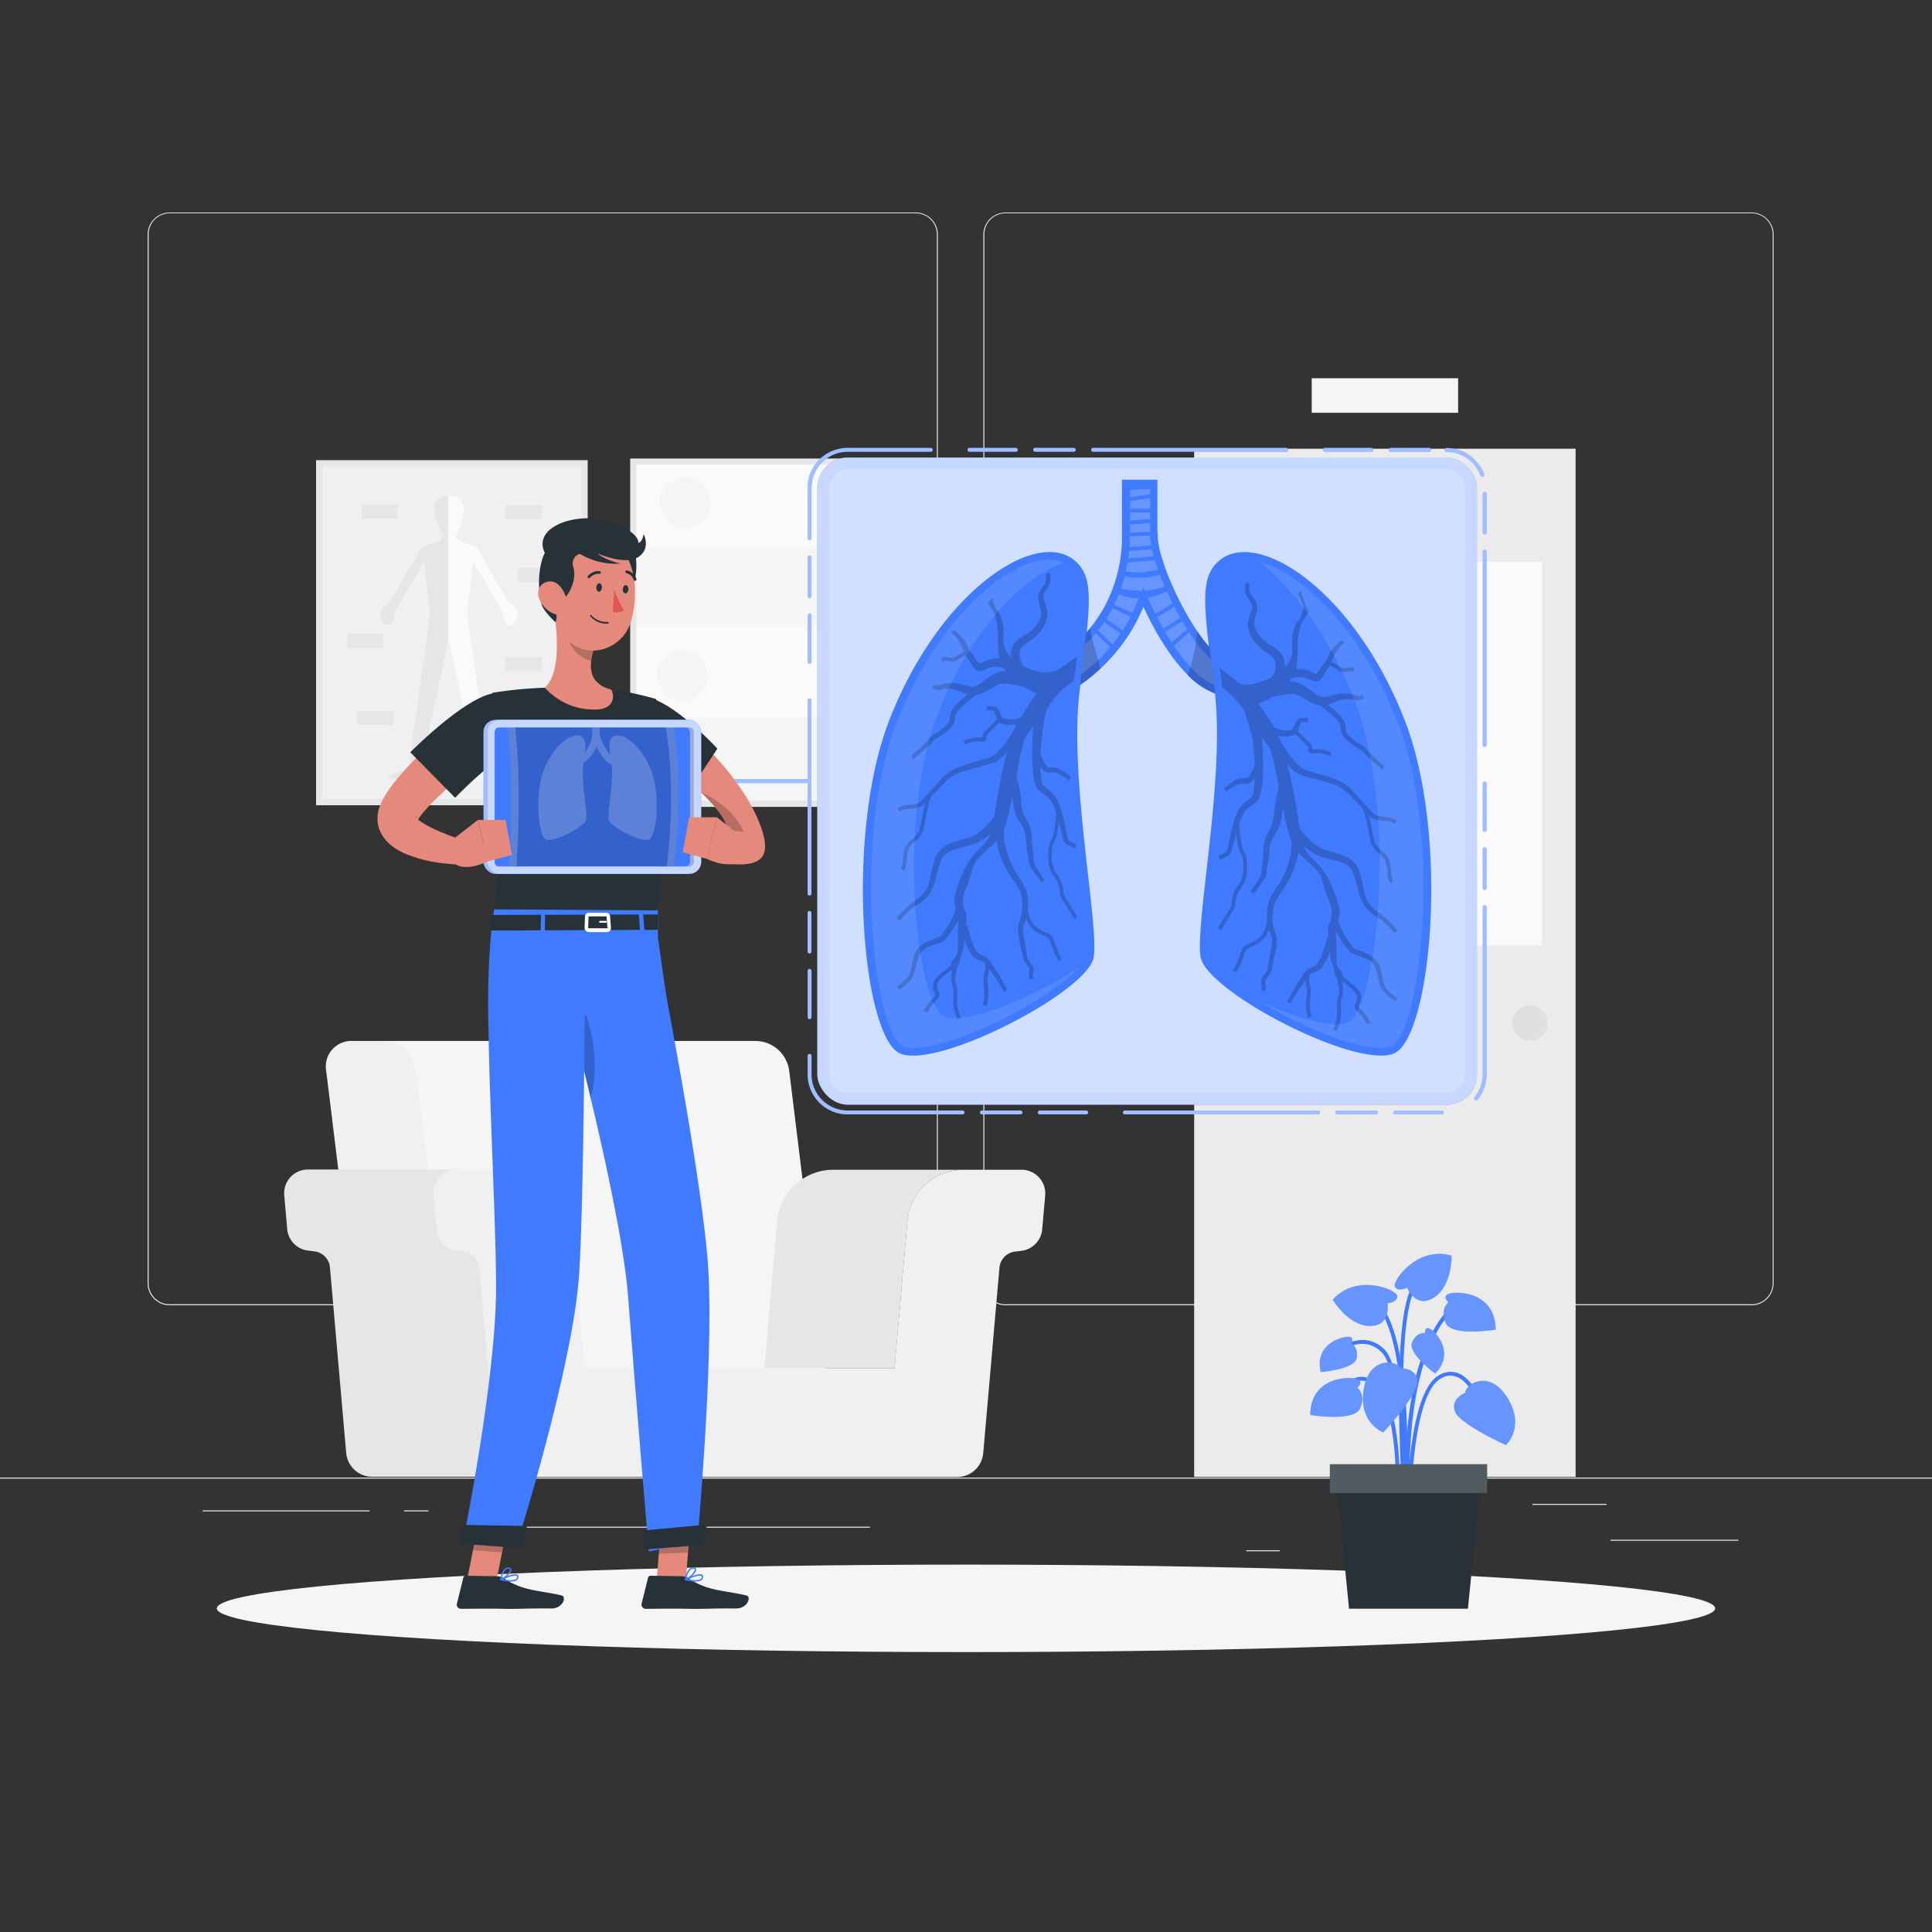 <svg xmlns="http://www.w3.org/2000/svg" viewBox="0 0 500 500"><rect x="0" y="0" width="500" height="500" fill="#333333" stroke="none"/><g id="freepik--background-complete--inject-93"><rect y="382.4" width="500" height="0.25" style="fill:#ebebeb"></rect><rect x="416.78" y="398.49" width="33.12" height="0.25" style="fill:#ebebeb"></rect><rect x="322.53" y="401.21" width="8.69" height="0.25" style="fill:#ebebeb"></rect><rect x="396.59" y="389.21" width="19.19" height="0.25" style="fill:#ebebeb"></rect><rect x="52.46" y="390.89" width="43.19" height="0.25" style="fill:#ebebeb"></rect><rect x="104.56" y="390.89" width="6.33" height="0.25" style="fill:#ebebeb"></rect><rect x="131.47" y="395.11" width="93.68" height="0.25" style="fill:#ebebeb"></rect><path d="M237,337.8H43.91a5.71,5.71,0,0,1-5.7-5.71V60.66A5.71,5.71,0,0,1,43.91,55H237a5.71,5.71,0,0,1,5.71,5.71V332.09A5.71,5.71,0,0,1,237,337.8ZM43.91,55.2a5.46,5.46,0,0,0-5.45,5.46V332.09a5.46,5.46,0,0,0,5.45,5.46H237a5.47,5.47,0,0,0,5.46-5.46V60.66A5.47,5.47,0,0,0,237,55.2Z" style="fill:#ebebeb"></path><path d="M453.31,337.8H260.21a5.72,5.72,0,0,1-5.71-5.71V60.66A5.72,5.72,0,0,1,260.21,55h193.1A5.71,5.71,0,0,1,459,60.66V332.09A5.71,5.71,0,0,1,453.31,337.8ZM260.21,55.2a5.47,5.47,0,0,0-5.46,5.46V332.09a5.47,5.47,0,0,0,5.46,5.46h193.1a5.47,5.47,0,0,0,5.46-5.46V60.66a5.47,5.47,0,0,0-5.46-5.46Z" style="fill:#ebebeb"></path><path d="M193.24,376.16h23.17L204.23,277a8.86,8.86,0,0,0-8.54-7.6H94.59l14.82,106.81Z" style="fill:#f5f5f5"></path><path d="M119.75,376.16H96.58L84.4,277a6.58,6.58,0,0,1,6.67-7.6h8a8.86,8.86,0,0,1,8.54,7.6Z" style="fill:#f0f0f0"></path><path d="M128.29,376l-4.2-48a4.59,4.59,0,0,0-4-4.14l-1.73-.22a6.13,6.13,0,0,1-5.33-5.55l-.77-8.75a6.14,6.14,0,0,1,6.11-6.67H79.67a6.14,6.14,0,0,0-6.11,6.67l.77,8.75a6.13,6.13,0,0,0,5.33,5.55l1.73.22a4.57,4.57,0,0,1,4,4.14l4.2,48a6.78,6.78,0,0,0,6.75,6.19H135A6.77,6.77,0,0,1,128.29,376Z" style="fill:#e6e6e6"></path><path d="M234.85,316.05a14.59,14.59,0,0,1,14.53-13.32H215.67a14.59,14.59,0,0,0-14.53,13.32l-3.33,38h33.71Z" style="fill:#e6e6e6"></path><path d="M264.36,302.73h-15a14.59,14.59,0,0,0-14.53,13.32l-3.33,38H151.23l-3.33-38a14.59,14.59,0,0,0-14.53-13.32h-15a6.14,6.14,0,0,0-6.11,6.67l.77,8.75a6.13,6.13,0,0,0,5.33,5.55l1.73.22a4.59,4.59,0,0,1,4,4.14l4.2,48a6.77,6.77,0,0,0,6.74,6.19H247.72a6.77,6.77,0,0,0,6.74-6.19l4.2-48a4.59,4.59,0,0,1,4-4.14l1.73-.22a6.13,6.13,0,0,0,5.33-5.55l.77-8.75A6.14,6.14,0,0,0,264.36,302.73Z" style="fill:#f0f0f0"></path><rect x="309.05" y="116.13" width="98.72" height="266.1" transform="translate(716.82 498.36) rotate(180)" style="fill:#ebebeb"></rect><rect x="376.33" y="145.39" width="22.72" height="99.29" transform="translate(775.38 390.07) rotate(180)" style="fill:#fafafa"></rect><path d="M391.36,264.74a4.53,4.53,0,1,0,4.53-4.53A4.52,4.52,0,0,0,391.36,264.74Z" style="fill:#e0e0e0"></path><rect x="339.46" y="97.88" width="37.89" height="8.94" transform="translate(716.82 204.71) rotate(180)" style="fill:#f5f5f5"></rect><rect x="72.29" y="128.6" width="89.31" height="70.29" transform="translate(280.69 46.8) rotate(90)" style="fill:#e6e6e6"></rect><rect x="83.4" y="120.69" width="67.09" height="86.1" style="fill:#f0f0f0"></rect><path d="M133.21,161.06c-2.6,2.87-3.25-2.84-3.25-2.84l-7.44-12.63-1.62,13,5.59,40.18s5.12,1.52,5.45,2.39-8.77,1.09-9.75,0,1-2.39,1-2.39l-7-33.22-.11.53-6.92,32.69s1.94,1.3,1,2.39-10.07.85-9.74,0,5.44-2.39,5.44-2.39l5.58-40.18-1.6-13-7.44,12.63s-.65,5.71-3.25,2.84,2-5.47,2-5.47l8.09-14,4.46-1.55,1-1.24s-5.72-10.27,1.48-10.47h.22c7.2.2,1.49,10.47,1.49,10.47l1,1.24,4.46,1.55,8.08,14S135.8,158.19,133.21,161.06Z" style="fill:#fafafa"></path><path d="M116,128.31v37.74l-6.92,32.69s1.94,1.3,1,2.39-10.07.85-9.74,0,5.44-2.39,5.44-2.39l5.58-40.18-1.6-13-7.44,12.63s-.65,5.71-3.25,2.84,2-5.47,2-5.47l8.09-14,4.46-1.55,1-1.24S108.82,128.51,116,128.31Z" style="fill:#e6e6e6"></path><rect x="130.86" y="130.72" width="9.29" height="3.62" style="fill:#e6e6e6"></rect><rect x="134.01" y="146.99" width="9.29" height="3.62" style="fill:#e6e6e6"></rect><rect x="89.9" y="164.08" width="9.29" height="3.62" style="fill:#e6e6e6"></rect><rect x="93.61" y="130.58" width="9.29" height="3.62" style="fill:#e6e6e6"></rect><rect x="130.86" y="170.08" width="9.29" height="3.62" style="fill:#e6e6e6"></rect><rect x="92.45" y="183.93" width="9.29" height="3.62" style="fill:#e6e6e6"></rect><rect x="135.5" y="187.55" width="9.29" height="3.62" style="fill:#e6e6e6"></rect><rect x="151.95" y="129.8" width="90.15" height="67.89" transform="translate(33.29 360.77) rotate(-90)" style="fill:#e6e6e6"></rect><rect x="164.69" y="120.27" width="64.68" height="86.95" style="fill:#f5f5f5"></rect><rect x="164.69" y="120.27" width="64.68" height="21.61" style="fill:#fafafa"></rect><rect x="164.69" y="161.87" width="64.68" height="23.76" style="fill:#fafafa"></rect><path d="M170.76,130.11a6.55,6.55,0,1,0,6.54-6.54A6.54,6.54,0,0,0,170.76,130.11Z" style="fill:#f5f5f5"></path><circle cx="219.4" cy="151.73" r="6.55" style="fill:#fafafa"></circle><circle cx="176.53" cy="174.83" r="6.55" style="fill:#f5f5f5"></circle><circle cx="218.63" cy="196.44" r="6.55" style="fill:#fafafa"></circle></g><g id="freepik--Shadow--inject-93"><ellipse id="freepik--path--inject-93" cx="250" cy="416.24" rx="193.89" ry="11.32" style="fill:#f5f5f5"></ellipse></g><g id="freepik--Plant--inject-93"><path d="M363.75,386.85c0-.32-1.08-31.92-6.2-36.9-4.93-4.79-10.62-.17-10.86,0l-.64-.77c.06,0,6.62-5.4,12.2,0,5.4,5.25,6.46,36.26,6.5,37.58Z" style="fill:#407BFF"></path><path d="M364.19,393.08c-.15-1.55-3.52-38,10.24-53.83l.76.66c-13.48,15.47-10,52.7-10,53.07Z" style="fill:#407BFF"></path><path d="M363.88,389.1l-1-.07c0-.43,2.69-42.71-7.36-51.94l.68-.74C366.59,345.91,364,387.34,363.88,389.1Z" style="fill:#407BFF"></path><path d="M365.19,389.07h-1c0-1.17.33-28.65,8.17-33.14a5.63,5.63,0,0,1,5.13-.5c4.75,2,7.1,10.4,7.2,10.75l-1,.27c0-.09-2.31-8.32-6.62-10.09a4.56,4.56,0,0,0-4.24.44C365.51,361,365.19,388.79,365.19,389.07Z" style="fill:#407BFF"></path><path d="M362.16,389.09l-1-.06c0-.21,1.17-21.63-4.6-29.16q-2.07-2.72-4.45-2.56c-3.74.26-6.9,5.77-6.93,5.83l-.87-.5c.14-.24,3.45-6,7.73-6.32,1.92-.14,3.72.85,5.32,2.94C363.35,367.08,362.21,388.2,362.16,389.09Z" style="fill:#407BFF"></path><path d="M363.23,392c-.16-2.08-3.79-51.11,2.62-59.77l.8.59c-6.18,8.37-2.46,58.6-2.42,59.11Z" style="fill:#407BFF"></path><path d="M379.19,360.48s-3.83,1.41-2.7,4.74S389.74,374,389.74,374s5.07-4.65.42-12.21S379.29,358.09,379.19,360.48Z" style="fill:#407BFF"></path><path d="M379.19,360.48s-3.83,1.41-2.7,4.74S389.74,374,389.74,374s5.07-4.65.42-12.21S379.29,358.09,379.19,360.48Z" style="fill:#fff;isolation:isolate;opacity:0.2"></path><path d="M362.54,354.13s4.08-.17,4.31,3.35S358,370.71,358,370.71s-6.47-2.34-5.08-11.11S361.53,352,362.54,354.13Z" style="fill:#407BFF"></path><path d="M362.54,354.13s4.08-.17,4.31,3.35S358,370.71,358,370.71s-6.47-2.34-5.08-11.11S361.53,352,362.54,354.13Z" style="fill:#fff;isolation:isolate;opacity:0.2"></path><path d="M359.09,337.31s2.72-.29,2.5-1.95-10.57-5.91-16.68,1c0,0,3.91,6.71,9.56,6.8S359.09,337.31,359.09,337.31Z" style="fill:#407BFF"></path><path d="M359.09,337.31s2.72-.29,2.5-1.95-10.57-5.91-16.68,1c0,0,3.91,6.71,9.56,6.8S359.09,337.31,359.09,337.31Z" style="fill:#fff;isolation:isolate;opacity:0.2"></path><path d="M364.15,333.29s-2.46,1.19-3.15-.33,5.84-10.61,14.67-8c0,0,.23,7.76-4.52,10.83S364.15,333.29,364.15,333.29Z" style="fill:#407BFF"></path><path d="M364.15,333.29s-2.46,1.19-3.15-.33,5.84-10.61,14.67-8c0,0,.23,7.76-4.52,10.83S364.15,333.29,364.15,333.29Z" style="fill:#fff;isolation:isolate;opacity:0.2"></path><path d="M351.28,359.14s1.88-1.52-.15-2.26-12-.53-12.06,9.32c0,0,11.57,1.92,13-1.83S351.28,359.14,351.28,359.14Z" style="fill:#407BFF"></path><path d="M351.28,359.14s1.88-1.52-.15-2.26-12-.53-12.06,9.32c0,0,11.57,1.92,13-1.83S351.28,359.14,351.28,359.14Z" style="fill:#fff;isolation:isolate;opacity:0.2"></path><path d="M374.88,337.07s-1.88-1.52.15-2.26,12-.53,12.06,9.31c0,0-11.57,1.93-13-1.82S374.88,337.07,374.88,337.07Z" style="fill:#407BFF"></path><path d="M374.88,337.07s-1.88-1.52.15-2.26,12-.53,12.06,9.31c0,0-11.57,1.93-13-1.82S374.88,337.07,374.88,337.07Z" style="fill:#fff;isolation:isolate;opacity:0.2"></path><path d="M368.76,345s-.16-1.84,1.32-1.12,6.67,6.31,1.3,11.61c0,0-7.23-5.35-5.93-8.14S368.76,345,368.76,345Z" style="fill:#407BFF"></path><path d="M368.76,345s-.16-1.84,1.32-1.12,6.67,6.31,1.3,11.61c0,0-7.23-5.35-5.93-8.14S368.76,345,368.76,345Z" style="fill:#fff;isolation:isolate;opacity:0.2"></path><path d="M349.6,347.62s1.13-1.47-.52-1.65-9,1.78-7.29,9.13c0,0,9-.68,9.36-3.73S349.6,347.62,349.6,347.62Z" style="fill:#407BFF"></path><path d="M349.6,347.62s1.13-1.47-.52-1.65-9,1.78-7.29,9.13c0,0,9-.68,9.36-3.73S349.6,347.62,349.6,347.62Z" style="fill:#fff;isolation:isolate;opacity:0.2"></path><polygon points="379.9 416.34 349.13 416.34 345.81 382.65 383.22 382.65 379.9 416.34" style="fill:#263238"></polygon><rect x="344.17" y="378.94" width="40.69" height="7.43" style="fill:#263238"></rect><rect x="344.17" y="378.94" width="40.69" height="7.43" style="fill:#fff;isolation:isolate;opacity:0.2"></rect></g><g id="freepik--Lungs--inject-93"><rect x="211.52" y="118.41" width="170.71" height="167.48" rx="7.84" style="fill:#407BFF"></rect><rect x="211.52" y="118.41" width="170.71" height="167.48" rx="7.84" style="fill:#fff;opacity:0.7"></rect><rect x="216.13" y="119.8" width="161.48" height="164.71" rx="4.84" transform="translate(499.03 -94.72) rotate(90)" style="fill:#fff;opacity:0.2"></rect><path d="M360.78,272.62c-9.69,4.23-48.7-16.06-50.08-25s6.12-45,3.8-67.42c0-.25-.05-.5-.08-.74a18.9,18.9,0,0,1-7.06-4.8,43.92,43.92,0,0,1-5.07-6.23l-.57-.84c-.64-1-1.28-2-1.89-3-.17-.29-.34-.58-.5-.87-.55-1-1.08-1.95-1.6-2.94l-.45-.89c-.47-.94-.93-1.9-1.36-2.85-.35.84-.71,1.66-1.1,2.45-.14.31-.29.61-.44.9-.7,1.37-1.45,2.65-2.22,3.86l-.55.84c-.73,1.07-1.47,2.08-2.23,3l-.63.79a47.61,47.61,0,0,1-9.17,8.39c-.05.68-.14,1.33-.23,2.06-2.62,22.31,5,59.4,3.72,68.3s-40.44,29.2-50.13,25-14.46-56.55-2.66-86.61c12.9-32.73,37-48.66,47.19-41.45,4.54,3.21,4.91,8.26,3.76,19.05.52-.6,1-1.24,1.55-1.91s.9-1.22,1.33-1.88c.19-.27.37-.55.55-.84.49-.78,1-1.59,1.41-2.45.16-.3.31-.6.46-.9.44-.9.86-1.84,1.24-2.82.13-.33.25-.67.37-1,.35-1,.67-2,.94-3.06.1-.33.18-.67.26-1,.15-.65.29-1.31.41-2,.06-.33.12-.68.17-1,.1-.64.19-1.3.25-2,0-.33.07-.67.09-1s.08-1,.1-1.45c0-.31,0-.79,0-1.41,0-.3,0-.64,0-1,0-.59,0-1.25,0-2v-1c0-.74,0-1.51,0-2.29v-1c0-.57,0-1.14,0-1.69,0-.34,0-.68,0-1,0-.75,0-1.45,0-2.09q0-.53,0-1c0-.72,0-1.3,0-1.68h9.18v7.46c0,.34,0,.67,0,1,0,.53,0,1.05,0,1.54s0,.69,0,1c0,1,0,1.8,0,2.34,0,.2,0,.36,0,.47h.09a3,3,0,0,0,0,.52,12.37,12.37,0,0,0,.23,2.49c.06.32.12.65.2,1q.19.88.48,1.86c.09.32.19.65.3,1,.23.75.49,1.52.78,2.32.12.32.25.65.37,1,.38,1,.79,2,1.24,3,.14.33.29.65.44,1,.45,1,.92,2,1.42,3,.15.3.3.6.46.89.49,1,1,1.91,1.53,2.84l.49.87c.36.6.72,1.2,1.08,1.77q.27.45.54.87l.59.89a42,42,0,0,0,3.08,4.08h0c-1.56-13.41-1.7-19.19,3.35-22.77,10.23-7.21,34.29,8.72,47.19,41.45C375.28,216.07,370.46,268.4,360.78,272.62Z" style="fill:#407BFF"></path><path d="M287.88,157.38s0,.05,0,.08c-.45.87-.94,1.72-1.48,2.58l-.06.1,4.22,3c.77-1.22,1.44-2.38,2-3.55Z" style="fill:#fff;opacity:0.2"></path><path d="M298.59,144c-.15-.54-.29-1.07-.4-1.56l-.06-.3-5.94.45c0,.11,0,.23,0,.33,0,.5-.11,1-.2,1.61C294,144.37,296.43,144.17,298.59,144Z" style="fill:#fff;opacity:0.2"></path><path d="M295.15,148.09c.93-.05,3-.35,4.55-.6-.26-.71-.49-1.39-.68-2,0-.17-.1-.32-.15-.48-2.53.19-5.09.4-7.06.57l-.09.53c-.11.62-.24,1.22-.38,1.82C292.68,148,294.34,148.12,295.15,148.09Z" style="fill:#fff;opacity:0.2"></path><path d="M300.19,148.82l0-.1a19.69,19.69,0,0,1-4.82.82,27.36,27.36,0,0,1-4.29-.39.24.24,0,0,0,0,.09c-.26,1-.58,2-.94,3.06a21.53,21.53,0,0,0,5.41.58l.35-.85.37.82a22,22,0,0,0,5.2-1.06C301,150.85,300.6,149.89,300.19,148.82Z" style="fill:#fff;opacity:0.2"></path><path d="M305.42,159.84c-.51-.9-1-1.86-1.51-2.8l-4.47,2.71.06.1c.49,1,1,1.88,1.53,2.82l4.43-2.77Z" style="fill:#fff;opacity:0.2"></path><path d="M297.94,141.16c-.07-.4-.13-.8-.17-1.17h-.13V138.6l-5.25.21v.07c0,.57,0,1,0,1.35v.15c0,.43-.05.84-.08,1.21Z" style="fill:#fff;opacity:0.2"></path><path d="M303.38,156c-.46-.92-.92-1.89-1.39-2.94a17.2,17.2,0,0,1-4.95,1.6l.7,1.55c.4.88.82,1.76,1.26,2.63l4.45-2.7C303.43,156.1,303.4,156.06,303.38,156Z" style="fill:#fff;opacity:0.2"></path><path d="M289.54,153.76c-.35.88-.73,1.76-1.2,2.72l4.67,2.17v0c.33-.67.67-1.41,1.05-2.33l.6-1.44A13,13,0,0,1,289.54,153.76Z" style="fill:#fff;opacity:0.2"></path><path d="M297.64,137.6v-.11c0-.49,0-1.23,0-2.14l-5.22.41V136l0,1.86Z" style="fill:#fff;opacity:0.2"></path><path d="M283.58,163.88c-.28.35-.56.71-.84,1a6.92,6.92,0,0,1-2.08,1.8l-.87,7.86a44.77,44.77,0,0,0,3.61-2.94,43.55,43.55,0,0,0,3.79-4l.12-.15Z" style="fill:#fff;opacity:0.2"></path><path d="M307.2,162.82l-.16-.27c-.35-.55-.71-1.14-1.09-1.78l-4.42,2.77,0,0c.49.83,1,1.7,1.69,2.71Z" style="fill:#fff;opacity:0.2"></path><path d="M313.45,170.66l-1.93-1.92-.09-.1a45.16,45.16,0,0,1-3.25-4.3l-.43-.66-3.95,3.46.14.2a41.56,41.56,0,0,0,4.83,5.94,16.92,16.92,0,0,0,5.49,4Z" style="fill:#fff;opacity:0.2"></path><path d="M285.74,161c-.49.75-1,1.43-1.37,1.95l-.17.21,3.73,3.59c.66-.83,1.32-1.72,2-2.71l0-.07Z" style="fill:#fff;opacity:0.2"></path><path d="M297.66,134.34v-.21c0-.46,0-.95,0-1.5h-5.2v0l0,2.1Z" style="fill:#fff;opacity:0.2"></path><path d="M297.68,131.63h0V128.9l-5.2.75v.29c0,.57,0,1.15,0,1.69h5.21Z" style="fill:#fff;opacity:0.2"></path><path d="M297.68,127.88v-1.29l-5.19.18v.07c0,.58,0,1.2,0,1.8Z" style="fill:#fff;opacity:0.2"></path><path d="M359.09,256.23a5.26,5.26,0,0,1-1.23-2.89,25.52,25.52,0,0,0-.87-3.47,5.44,5.44,0,0,0-2.66-2.8A27.12,27.12,0,0,0,351,245.7a4.61,4.61,0,0,1-.66-.31c-.13-.07-.05,0-.15-.12L350,245c-.34-.44-.67-.91-1-1.38a25.08,25.08,0,0,1-1.7-2.91,10.68,10.68,0,0,1-1-2.72,5.44,5.44,0,0,0,.46-2.44,35.9,35.9,0,0,0-3.43-8.95c-1.65-3.06-4.77-4.66-6-7.77a12.31,12.31,0,0,0,5,3c1.65.47,3.24.72,4.65,1.27a7.19,7.19,0,0,1,1.9,1,4.52,4.52,0,0,1,1.25,1.6l.19.49.18.57.35,1.15.62,2.36a11.24,11.24,0,0,0,2.09,4.72,11.37,11.37,0,0,0,1.91,1.76c.69.51,1.49.91,2,1.32a20.65,20.65,0,0,1,3.32,3.28l.89-.45a8.23,8.23,0,0,0-1.66-2l-1.81-1.71c-.74-.59-1.42-.93-2-1.42a8.17,8.17,0,0,1-3.29-5.84l-.56-2.4-.31-1.21-.16-.6-.24-.66a6.28,6.28,0,0,0-1.66-2.29,9.21,9.21,0,0,0-2.34-1.39c-1.62-.68-3.28-1-4.75-1.48a9.49,9.49,0,0,1-3.74-2.33c-.56-.52-1.1-1.09-1.63-1.68-.37-.41-.69-.81-1.07-1.24-.7-4.17-1.81-11-3.33-16.9a15.65,15.65,0,0,0,1.67,1.69,6.86,6.86,0,0,0,1.18.82,7,7,0,0,0,1.31.54c.85.28,1.67.49,2.49.7,1.64.42,3.26.83,4.82,1.36a10.52,10.52,0,0,1,4.09,2.24l3.52,3.67.35.37c.76,1.28,1.32,4.35,1.71,6.45.16.87.3,1.64.43,2.2a6.94,6.94,0,0,0,2.29,3.19,5.39,5.39,0,0,1,1.67,2.1,13.78,13.78,0,0,1,.37,2.42c.12,1.33.23,2.48.82,3.07l.7-.7a5.58,5.58,0,0,1-.53-2.46,14.54,14.54,0,0,0-.39-2.6,6.28,6.28,0,0,0-2-2.56,6,6,0,0,1-2-2.69c-.13-.55-.27-1.3-.43-2.15-.26-1.45-.56-3.07-.95-4.47a6.49,6.49,0,0,0,.65.6,4.3,4.3,0,0,0,1.32.62,13.22,13.22,0,0,0,2.61.33,3.1,3.1,0,0,1,2,.69l.71-.71a4.13,4.13,0,0,0-2.62-1,12.14,12.14,0,0,1-2.4-.35,3.34,3.34,0,0,1-.94-.48,8.28,8.28,0,0,1-.83-.84l-1.7-1.86-3.39-3.73a11.79,11.79,0,0,0-4.62-2.74c-1.62-.6-3.27-1.06-4.89-1.52-.81-.23-1.62-.47-2.37-.73A4.94,4.94,0,0,1,336,198a20.47,20.47,0,0,1-3.05-3.73c-.59-.9-1.15-1.83-1.68-2.77-.14-.37-.28-.72-.43-1.06a8.48,8.48,0,0,0,3.37,0,2.71,2.71,0,0,0,1-.43l.06,0c.92.92,2.77,2.78,3.25,3.29.09.1.09.22.06.48a1.06,1.06,0,0,0,.24.93,1.7,1.7,0,0,0,1.46.18,7,7,0,0,1,3.78.79l.47-.88a7.84,7.84,0,0,0-4.43-.89,3.85,3.85,0,0,1-.53.05.22.22,0,0,1,0-.08,1.49,1.49,0,0,0-.33-1.26c-.52-.56-2.53-2.58-3.4-3.44l0-.07c.21-.53.38-1.06.55-1.52a2.48,2.48,0,0,1,.26-.56c.05-.07.07-.09.08-.09h0a1.3,1.3,0,0,1,.17,0l1.62-.12-.06-1h-1.81a1,1,0,0,0-.37.08,1.51,1.51,0,0,0-.55.4,3.45,3.45,0,0,0-.5.83c-.25.52-.44,1-.66,1.44l-.16.29-.07,0a2.11,2.11,0,0,1-.48.15,7,7,0,0,1-2.81-.27,7.37,7.37,0,0,1-1.32-.5h0a52.78,52.78,0,0,0-4.06-6.18,10.21,10.21,0,0,0,3.42-1.63c1.25-.3,2.49-.55,3.7-.72a12.2,12.2,0,0,1,1.53-.12c.23,0,.44,0,.55,0a6.27,6.27,0,0,1,.61.18,26.09,26.09,0,0,1,2.94,1.56,15.84,15.84,0,0,0,1.75.86,6.56,6.56,0,0,0,1.06.31l.49.07c1.34,1.1,2.7,2.16,3.87,3.32a7.36,7.36,0,0,1,.9,1.08,2.63,2.63,0,0,1,.46,1.16,7.66,7.66,0,0,0,.27,1.64,4.09,4.09,0,0,0,1,1.47,19.4,19.4,0,0,0,2.52,2,5.28,5.28,0,0,0,.75.43l.35.15a.78.78,0,0,1,.19.13c.33.29.69.68,1.05,1,.73.75,1.47,1.47,2.24,2.17.38.35.77.7,1.17,1l.61.51c.11.08.21.16.34.24l.2.13.12.06a1.17,1.17,0,0,0,.25.07l.1-1a.06.06,0,0,1,.06,0l0,0-.12-.08-.28-.21-.57-.49c-.38-.33-.75-.68-1.12-1-.73-.7-1.45-1.42-2.15-2.16-.35-.37-.68-.75-1.11-1.14a1.78,1.78,0,0,0-.44-.31l-.35-.16a5.35,5.35,0,0,1-.59-.35,18.31,18.31,0,0,1-2.3-1.86,2.94,2.94,0,0,1-.72-1,7.51,7.51,0,0,1-.18-1.39,4.16,4.16,0,0,0-.62-1.7,9.77,9.77,0,0,0-1.05-1.3c-.93-1-1.91-1.79-2.88-2.62a5.34,5.34,0,0,0,.74-.24c.6-.25,1.07-.48,1.58-.66a11.07,11.07,0,0,1,1.58-.41,6.35,6.35,0,0,1,1.57-.09c.54,0,1.06.15,1.73.24a3.34,3.34,0,0,0,1.08-.06,3,3,0,0,0,1-.47l-.54-.83a1.7,1.7,0,0,1-1.32.17c-.49-.12-1.1-.34-1.73-.45a7.91,7.91,0,0,0-1.94-.11,13.65,13.65,0,0,0-1.89.27c-.62.14-1.24.36-1.74.5a4.44,4.44,0,0,1-1.43.17,5.26,5.26,0,0,1-2.51-1.24,27.81,27.81,0,0,0-3.08-2.09,8.53,8.53,0,0,0-1-.45,6.21,6.21,0,0,0-1.19-.22c-.33,0-.63,0-.92-.05l.61-.68a2.84,2.84,0,0,1,.39-.18,4.63,4.63,0,0,1,1.14-.21,5.2,5.2,0,0,1,2.36.28c.4.13.77.33,1.28.54a2.9,2.9,0,0,0,1,.23,1.71,1.71,0,0,0,.66-.1,2.35,2.35,0,0,0,.54-.3,4.28,4.28,0,0,0,1.06-1.39c.21-.41.44-.8.67-1.17s.47-.65.78-1.07a18.86,18.86,0,0,1,1.88,1c.31.19.56.34.69.4a2.19,2.19,0,0,0,1,.25,2.23,2.23,0,0,0,1-.25,3.11,3.11,0,0,1,1.46.22l.33-.94a3.49,3.49,0,0,0-2.24-.17,1.19,1.19,0,0,1-1.13,0l-.62-.36a17.59,17.59,0,0,0-1.92-1.08,6.51,6.51,0,0,0,.23-.66,9.68,9.68,0,0,1,3-4.32l-.64-.78a15.73,15.73,0,0,0-2.11,2.05,7.57,7.57,0,0,0-1.53,2.62,3.55,3.55,0,0,1-.54,1c-.25.29-.64.71-.92,1.11a15,15,0,0,1-1.49,2.06c-.09,0-.07,0-.12,0a1.22,1.22,0,0,1-.34-.12c-.35-.18-.81-.44-1.29-.65a7.36,7.36,0,0,0-3.18-.59h-.19a42.73,42.73,0,0,0,.3-6.63,20.91,20.91,0,0,1,.79-4.51c.4-1.54,2.57-3.6,2-4.09s-2-5-2-5l-.59.9,1.38,3.16s-.59,3.17-1.38,3.73-1.19,2.21-1.59,4.31,1.1,4.5-1.91,7.73a5.52,5.52,0,0,0-.57-2.9,5.32,5.32,0,0,0-.66-1,7.39,7.39,0,0,0-.86-.82c-.3-.2-.66-.44-.93-.6s-.52-.29-.77-.45a11.59,11.59,0,0,1-2.66-2.25,5.83,5.83,0,0,1-1.41-2.95,4,4,0,0,1,.12-1.59c.14-.59.35-1.17.51-1.85a3.52,3.52,0,0,0-.1-2.28,4.08,4.08,0,0,0-.55-1l-.59-.74a3.63,3.63,0,0,1-.62-3.1l-.93-.37a4.68,4.68,0,0,0,.55,4.15l.56.78a3.34,3.34,0,0,1,.35.71,2.2,2.2,0,0,1,0,1.45c-.17.55-.42,1.15-.61,1.79A5.71,5.71,0,0,0,323,162a7.53,7.53,0,0,0,1.59,3.94,13.22,13.22,0,0,0,3,2.82c.27.2.56.37.84.56s.42.31.65.47a3.15,3.15,0,0,1,.82,1.12,4,4,0,0,1,0,2.86,7.34,7.34,0,0,1-.69,1.44l0,0c-3.36,1.59-7.51,3.11-9.43.87l-4.11-3.3s.42,3.36.66,5.19c0,0,2.33,1.27,5.69,5.95.22,1,1.92,6,2.07,7.11.21,1.51.37,3,.49,4.55.06.82.11,1.63.15,2.44-.28.66-.56,1.3-.88,1.9a6.91,6.91,0,0,1-.7,1.14,1.8,1.8,0,0,1-.35.34l-.09,0-.32,0c-.46,0-1,0-1.54.12a3.76,3.76,0,0,0-1.62.66L316.74,204l.52.85,2.55-1.56a4.41,4.41,0,0,1,2.56-.4l.41,0a1.56,1.56,0,0,0,.61-.19,2.78,2.78,0,0,0,.77-.62,8.79,8.79,0,0,0,.56-.72,22.33,22.33,0,0,1-.26,3.32,3.57,3.57,0,0,1-.57,1.61c-.54.5-1.12.93-1.76,1.46a6.16,6.16,0,0,0-1.66,2,15.94,15.94,0,0,0-.94,2.26,36,36,0,0,0-1.21,4.58l-.46,2.27c-.08.37-.17.74-.27,1.07a4,4,0,0,1-.18.44c-.06.14-.14.16-.12.18l-.05,0-1.92,1.06.46.89,2-1-.05,0a1.47,1.47,0,0,0,.67-.63,4.36,4.36,0,0,0,.3-.62c.15-.41.25-.79.35-1.17l.57-2.27c.09-.36.19-.71.29-1.06a17.57,17.57,0,0,0,1.07,4.95c.63,1,1,2.19.69,5.23a6.82,6.82,0,0,1-1.38,3.41,8.56,8.56,0,0,0-1.32,2.71,8.29,8.29,0,0,0-.27,1.85c0,.52,0,.71-.77,1.81-1.31,2-2.77,4.49-2.79,4.51l.87.51s1.46-2.52,2.75-4.46a3.7,3.7,0,0,0,.94-2.32,7,7,0,0,1,.24-1.66,7.76,7.76,0,0,1,1.19-2.41,7.73,7.73,0,0,0,1.54-3.86c.26-2.87,0-4.52-.85-5.86-.46-.72-.93-4.28-1.16-6.79.1-.3.2-.61.31-.91a16,16,0,0,1,.93-2,4.68,4.68,0,0,1,1.32-1.48c.58-.43,1.27-.9,1.89-1.42a3.4,3.4,0,0,0,.88-1.34,9.35,9.35,0,0,0,.37-1.26,27.46,27.46,0,0,0,.5-4.8c.05-1.58,0-3.16,0-4.73s-.14-2.94-.27-4.42a13.78,13.78,0,0,1,2.33,3.32,90.44,90.44,0,0,1,2.06,9.61,29,29,0,0,0-1.24,6.58,10.84,10.84,0,0,1-.67,3.27c-.2.43-.55,1-.83,1.55a12.64,12.64,0,0,0-.81,1.78,13.23,13.23,0,0,0-.5,3.81c-.07,1.18-.23,2.37-.37,3.59l-.09.94c0,.16,0,.33,0,.5a.22.22,0,0,0,0,.08l-.05.15a9.38,9.38,0,0,1-.77,1.51c-.62,1-1.31,2-2,3l.79.62c.77-1,1.51-1.94,2.21-3a10.09,10.09,0,0,0,1-1.7l.09-.27a2.38,2.38,0,0,0,.06-.37c0-.13,0-.27,0-.41l.12-.87c.19-1.19.41-2.4.55-3.64a12,12,0,0,1,.56-3.37,11.85,11.85,0,0,1,.77-1.5c.3-.52.62-1,1-1.62a12.69,12.69,0,0,0,1-3.8c.07-.57.16-1.13.25-1.68a74.46,74.46,0,0,0,2.19,9,19,19,0,0,1-.5,4.26,20.86,20.86,0,0,1-1.73,4.6,17.37,17.37,0,0,1-1.22,2.14c-.45.69-1,1.4-1.43,2.18a10.41,10.41,0,0,0-1.48,5.25,16,16,0,0,0,.06,1.7c-.37,2.24-.9,3.57-2.33,4.73a8.68,8.68,0,0,1-2.05,1.14c-1,.44-2,.85-2.27,2a44.15,44.15,0,0,1-2.17,5.14l.9.44a45.59,45.59,0,0,0,2.24-5.32c.18-.67.7-.93,1.7-1.36a9.46,9.46,0,0,0,2.27-1.28,6.46,6.46,0,0,0,2.15-3.09q.19.61.42,1.17a4.31,4.31,0,0,1,.37,2.21c-.08.74-.27,1.64-.4,2.47l-.45,2.55L328,250.4l0,.32-.05.22a2.73,2.73,0,0,1-.21.47c-.19.32-.44.64-.7,1a3.68,3.68,0,0,0-.72,1.31,1.57,1.57,0,0,0,0,.49,2.53,2.53,0,0,0,.1.43,2.11,2.11,0,0,1,.12.51,2.39,2.39,0,0,1-.11,1l.92.4a3.32,3.32,0,0,0,.21-1.51,3.12,3.12,0,0,0-.14-.74.5.5,0,0,1-.05-.2.39.39,0,0,1,0-.14,2.91,2.91,0,0,1,.55-.89,11,11,0,0,0,.8-1.09,3.48,3.48,0,0,0,.33-.7,2.6,2.6,0,0,0,.1-.4l.06-.31.25-1.25.5-2.5c.16-.85.34-1.62.48-2.58a5.53,5.53,0,0,0-.39-2.81,10.82,10.82,0,0,1-.62-2.34,13,13,0,0,1-.09-2.42,8.8,8.8,0,0,1,1.37-4.48c.43-.68.94-1.35,1.44-2.08a18.86,18.86,0,0,0,1.37-2.28,22.21,22.21,0,0,0,2-4.94,17.56,17.56,0,0,0,.43-2.16c2.13,2,5,4.22,5.7,5.82.79,1.84,1.58,5.25,2.37,6.71s.79,4.76,0,5.75c-.4.5-.33,2-.16,3.56l-.3-.08A44.86,44.86,0,0,1,342,247.3a9.07,9.07,0,0,1-1.08,2.08,2.36,2.36,0,0,1-.69.66l-.17.08-.33.1a4.48,4.48,0,0,0-.68.29,5.09,5.09,0,0,0-2,2.05c-.45.74-.92,1.4-1.4,2.16-.92,1.47-1.75,3-2.56,4.49l.88.48c.85-1.47,1.74-2.93,2.68-4.32.35-.51.75-1.05,1.12-1.59.06.4.14.8.22,1.19a7,7,0,0,1,.22,1.5c0,.83-.08,1.54-.14,2.22,0,.52-.08,1-.1,1.55a11.27,11.27,0,0,0,.49,3.11l1-.29a9.87,9.87,0,0,1-.45-2.77c0-.52.06-1,.1-1.51.06-.71.12-1.44.14-2.29a8,8,0,0,0-.24-1.73,4.87,4.87,0,0,1-.13-2.4,2.45,2.45,0,0,1,.84-.6,2.72,2.72,0,0,1,.5-.19l.29-.08.42-.16a3.88,3.88,0,0,0,1.22-1,10.4,10.4,0,0,0,1.37-2.4c.26-.6.49-1.21.7-1.81,0,.22,0,.42,0,.59,0,1.75.79,3,1.06,4.47a5.82,5.82,0,0,0,.79,2.24l.54,2.86a2.78,2.78,0,0,1-.14,1.25c-.5.78-.47,2.35-.44,3.86a11.48,11.48,0,0,1-.06,2.14,19.07,19.07,0,0,1-.94,2.93l.92.39a20,20,0,0,0,1-3.13,13,13,0,0,0,.07-2.35c0-1.24-.06-2.78.28-3.31a5.7,5.7,0,0,0,.17-3.18c0-.26.06-.53.07-.8l.86.69c1.24.95,2.64,2,2.84,3.12a1.89,1.89,0,0,1-.3,1.52c-.4.69-.63,1.31.42,2.44A11.42,11.42,0,0,1,353.7,265l1-.24a11.87,11.87,0,0,0-2.62-3.65c-.63-.68-.55-.81-.29-1.26a2.89,2.89,0,0,0,.41-2.21c-.27-1.45-1.76-2.61-3.2-3.72-.55-.43-1.06-.83-1.48-1.23a2.31,2.31,0,0,0-.66-1.57c-1.55-1.23-.82-4.3-1.08-8.43a13.57,13.57,0,0,1,0-1.55l.11.22a27.56,27.56,0,0,0,1.88,3c.35.49.7,1,1.08,1.44l.29.35a2.28,2.28,0,0,0,.52.42,4.76,4.76,0,0,0,.92.41,24.76,24.76,0,0,1,3.16,1.22,4.16,4.16,0,0,1,2.11,2,24.69,24.69,0,0,1,.9,3.26,9.71,9.71,0,0,0,.51,1.77,5.72,5.72,0,0,0,1.06,1.6,15.23,15.23,0,0,0,2.76,2.32l.55-.83A14.22,14.22,0,0,1,359.09,256.23Z" style="opacity:0.2"></path><path d="M276,232.76c-.74-1.1-.75-1.29-.77-1.81a9,9,0,0,0-.27-1.85,8.56,8.56,0,0,0-1.32-2.71,6.82,6.82,0,0,1-1.38-3.41c-.28-3,.05-4.25.69-5.23A17.57,17.57,0,0,0,274,212.8c.1.35.2.7.29,1.06l.56,2.26c.11.39.21.77.36,1.18a3.41,3.41,0,0,0,.29.62,1.56,1.56,0,0,0,.68.63l0,0,2,1,.46-.89-1.92-1.06-.05,0s-.06,0-.12-.18a2.67,2.67,0,0,1-.18-.44,10.44,10.44,0,0,1-.27-1.07l-.46-2.27a35.59,35.59,0,0,0-1.22-4.58,15.86,15.86,0,0,0-.93-2.26,6.16,6.16,0,0,0-1.66-2c-.65-.53-1.22-1-1.77-1.46a3.71,3.71,0,0,1-.56-1.61,22.33,22.33,0,0,1-.26-3.32,8.79,8.79,0,0,0,.56.72,2.78,2.78,0,0,0,.77.62,1.51,1.51,0,0,0,.61.19l.4,0a4.4,4.4,0,0,1,2.56.4l2.56,1.56.52-.85-2.41-1.68a3.8,3.8,0,0,0-1.63-.66c-.56-.09-1.07-.08-1.53-.12l-.33,0-.08,0a1.8,1.8,0,0,1-.35-.34,7.68,7.68,0,0,1-.71-1.14c-.31-.6-.59-1.24-.87-1.9,0-.81.09-1.62.15-2.44.12-1.52.28-3,.49-4.55.15-1.08.32-2.2.53-3.24,1.92-5.55,7.28-8.63,7.28-8.63a35.63,35.63,0,0,0,.91-6.45,41,41,0,0,1-4.95,3.4c-2.6,1.39-5.54.69-8.89-.9l0,0a7.34,7.34,0,0,1-.69-1.44,4,4,0,0,1,0-2.86,3.15,3.15,0,0,1,.82-1.12c.22-.16.38-.29.65-.47s.57-.36.84-.56a13.22,13.22,0,0,0,3-2.82,7.7,7.7,0,0,0,1.59-3.94,5.71,5.71,0,0,0-.28-2.16c-.2-.64-.44-1.24-.61-1.79a2.2,2.2,0,0,1,0-1.45,3.34,3.34,0,0,1,.35-.71l.55-.78a4.68,4.68,0,0,0,.56-4.15l-.93.37a3.6,3.6,0,0,1-.63,3.1l-.59.74a4.92,4.92,0,0,0-.55,1,3.65,3.65,0,0,0-.1,2.28c.17.68.37,1.26.51,1.85a4,4,0,0,1,.13,1.59,5.91,5.91,0,0,1-1.41,2.95,11.43,11.43,0,0,1-2.67,2.25c-.24.16-.51.3-.77.45s-.62.4-.92.6a7.39,7.39,0,0,0-.86.82,4.51,4.51,0,0,0-.66,1,5.62,5.62,0,0,0-.58,2.9c-3-3.23-1.52-5.67-1.91-7.73s-.79-3.74-1.58-4.31c-.62-.44-1.12-2.48-1.3-3.34a13.68,13.68,0,0,1-1.13,1.41,16.46,16.46,0,0,1,1.84,3.19,21.55,21.55,0,0,1,.79,4.51,42.73,42.73,0,0,0,.3,6.63h-.19a7.31,7.31,0,0,0-3.18.59c-.48.21-.94.47-1.29.64a1,1,0,0,1-.35.13s0,0-.11,0a15,15,0,0,1-1.49-2.06c-.29-.4-.67-.82-.92-1.11a3.33,3.33,0,0,1-.54-1,7.73,7.73,0,0,0-1.53-2.62,16.34,16.34,0,0,0-2.11-2.05l-.64.78a9.68,9.68,0,0,1,3,4.32,4.73,4.73,0,0,0,.23.66,18.51,18.51,0,0,0-1.93,1.08c-.27.16-.49.3-.61.36a1.19,1.19,0,0,1-1.13,0,3.48,3.48,0,0,0-2.24.17l.33.94a3.11,3.11,0,0,1,1.46-.22,2.19,2.19,0,0,0,2,0l.68-.4a20.29,20.29,0,0,1,1.89-1c.31.42.54.7.77,1.07a13.27,13.27,0,0,1,.68,1.17,4.49,4.49,0,0,0,1.05,1.39,2.65,2.65,0,0,0,.55.3,1.71,1.71,0,0,0,.66.1,2.9,2.9,0,0,0,1-.23c.51-.21.88-.41,1.27-.54a5.24,5.24,0,0,1,2.37-.28,4.55,4.55,0,0,1,1.13.21,2.51,2.51,0,0,1,.4.18c.17.2.38.43.61.68-.29,0-.6,0-.92.05a6.07,6.07,0,0,0-1.19.22,8.53,8.53,0,0,0-1,.45,27.81,27.81,0,0,0-3.08,2.09,5.26,5.26,0,0,1-2.51,1.24,4.44,4.44,0,0,1-1.43-.17c-.5-.14-1.12-.36-1.75-.5a13.51,13.51,0,0,0-1.88-.27,7.88,7.88,0,0,0-1.94.11c-.64.11-1.25.33-1.73.45a1.7,1.7,0,0,1-1.32-.17l-.55.83a3.12,3.12,0,0,0,1,.47,3.34,3.34,0,0,0,1.08.06c.67-.09,1.19-.21,1.73-.25a6.87,6.87,0,0,1,1.57.1,11.07,11.07,0,0,1,1.58.41c.51.18,1,.41,1.58.66a5.67,5.67,0,0,0,.73.24c-1,.83-1.94,1.67-2.87,2.62a9.17,9.17,0,0,0-1.05,1.3,4,4,0,0,0-.62,1.69,8.48,8.48,0,0,1-.18,1.4,2.94,2.94,0,0,1-.72,1,18.31,18.31,0,0,1-2.3,1.86,5.35,5.35,0,0,1-.59.35l-.35.16a1.78,1.78,0,0,0-.44.31c-.43.39-.76.77-1.12,1.14-.69.74-1.41,1.46-2.14,2.16-.37.35-.74.7-1.12,1l-.57.49-.28.21a1.23,1.23,0,0,1-.12.08l0,0a.09.09,0,0,1,.07,0l.09,1a1,1,0,0,0,.25-.07l.13-.06.2-.13c.13-.08.23-.16.34-.24l.61-.51c.4-.33.79-.68,1.17-1,.76-.7,1.51-1.42,2.23-2.17.37-.36.72-.75,1.06-1a.78.78,0,0,1,.19-.13l.35-.15a5.76,5.76,0,0,0,.74-.43,19.4,19.4,0,0,0,2.52-2,4.11,4.11,0,0,0,1.05-1.47,7.66,7.66,0,0,0,.27-1.64,2.74,2.74,0,0,1,.45-1.16,8.15,8.15,0,0,1,.91-1.08c1.17-1.16,2.53-2.22,3.86-3.32l.5-.07a6.16,6.16,0,0,0,1-.31,15.19,15.19,0,0,0,1.76-.86,25.26,25.26,0,0,1,2.94-1.56,6.27,6.27,0,0,1,.61-.18,3.63,3.63,0,0,1,.55,0,12.35,12.35,0,0,1,1.53.12c1.2.17,2.45.42,3.7.72a10.16,10.16,0,0,0,3.41,1.63,54.76,54.76,0,0,0-4.05,6.17h0a7.67,7.67,0,0,1-1.32.5A7,7,0,0,1,260,186a2.11,2.11,0,0,1-.48-.15l-.07,0a3.13,3.13,0,0,1-.16-.29c-.23-.44-.42-.92-.66-1.44a3.45,3.45,0,0,0-.5-.83,1.51,1.51,0,0,0-.55-.4,1,1,0,0,0-.37-.08h-1.81l-.06,1,1.62.12s.18,0,.16,0h0s0,0,.07.09a2.09,2.09,0,0,1,.27.56c.17.46.34,1,.55,1.52l0,.07c-.87.86-2.88,2.88-3.41,3.44a1.51,1.51,0,0,0-.32,1.26v.08a3.09,3.09,0,0,1-.54-.06,8,8,0,0,0-4.43.9l.48.88a7,7,0,0,1,3.78-.79,1.7,1.7,0,0,0,1.46-.18,1.06,1.06,0,0,0,.24-.93c0-.26,0-.38.06-.48.48-.51,2.33-2.37,3.25-3.29l.06,0a2.71,2.71,0,0,0,1,.43,8.48,8.48,0,0,0,3.37,0c-.15.34-.29.69-.43,1.06-.53.94-1.09,1.87-1.68,2.77a20.47,20.47,0,0,1-3.05,3.73,5,5,0,0,1-1.89,1.09c-.76.26-1.56.5-2.37.73-1.62.46-3.27.92-4.89,1.52a11.79,11.79,0,0,0-4.62,2.74l-3.39,3.73-1.7,1.86a8.28,8.28,0,0,1-.83.84,3.34,3.34,0,0,1-.94.48,12.14,12.14,0,0,1-2.4.35,4.11,4.11,0,0,0-2.62,1l.71.71a3.08,3.08,0,0,1,2-.69,13.31,13.31,0,0,0,2.61-.33,4.3,4.3,0,0,0,1.32-.62,6.49,6.49,0,0,0,.65-.6c-.39,1.4-.69,3-1,4.47-.15.85-.29,1.6-.42,2.15a6,6,0,0,1-2,2.69,6.25,6.25,0,0,0-2,2.56,15.5,15.5,0,0,0-.4,2.6,5.44,5.44,0,0,1-.53,2.46l.71.7c.59-.59.7-1.74.82-3.07a14.81,14.81,0,0,1,.36-2.42,5.42,5.42,0,0,1,1.68-2.1,6.94,6.94,0,0,0,2.29-3.19c.13-.56.27-1.33.43-2.2.38-2.1.95-5.17,1.7-6.46l.36-.36,3.52-3.67a10.52,10.52,0,0,1,4.09-2.24c1.56-.53,3.17-.94,4.81-1.36.82-.21,1.65-.42,2.49-.7a6.73,6.73,0,0,0,1.31-.54,6.94,6.94,0,0,0,1.19-.82,16.63,16.63,0,0,0,1.67-1.69c-1.52,5.93-2.63,12.73-3.33,16.9-.38.43-.7.83-1.07,1.24-.53.59-1.07,1.16-1.63,1.68a9.56,9.56,0,0,1-3.74,2.33c-1.47.48-3.13.8-4.75,1.48a9.21,9.21,0,0,0-2.34,1.39,6.28,6.28,0,0,0-1.66,2.29l-.24.66-.17.6-.31,1.21-.55,2.4a8.17,8.17,0,0,1-3.29,5.84c-.6.49-1.28.83-2,1.42l-1.81,1.71a8.23,8.23,0,0,0-1.66,2l.89.45a20.65,20.65,0,0,1,3.32-3.28c.55-.41,1.35-.81,2-1.32a10.65,10.65,0,0,0,1.91-1.76,11.12,11.12,0,0,0,2.09-4.72l.63-2.36.34-1.15.18-.57.2-.49a4.61,4.61,0,0,1,1.24-1.6,7.42,7.42,0,0,1,1.91-1c1.41-.55,3-.8,4.65-1.27a12.2,12.2,0,0,0,5-3c-1.21,3.11-4.32,4.71-6,7.77a35.9,35.9,0,0,0-3.43,8.95,5.55,5.55,0,0,0,.45,2.44,10.27,10.27,0,0,1-.95,2.72,25.08,25.08,0,0,1-1.7,2.91c-.31.47-.64.94-1,1.38l-.25.32c-.11.09,0,0-.15.12a4.3,4.3,0,0,1-.67.31,27.8,27.8,0,0,0-3.29,1.37,5.46,5.46,0,0,0-2.65,2.8,25.52,25.52,0,0,0-.87,3.47,5.26,5.26,0,0,1-1.23,2.89,14.22,14.22,0,0,1-2.49,2.21l.55.83a15.58,15.58,0,0,0,2.76-2.32,5.48,5.48,0,0,0,1-1.6,9.77,9.77,0,0,0,.52-1.77,24.68,24.68,0,0,1,.89-3.26,4.22,4.22,0,0,1,2.12-2,24.2,24.2,0,0,1,3.16-1.22,5,5,0,0,0,.92-.41,2.28,2.28,0,0,0,.52-.42l.29-.35c.38-.47.73-.95,1.07-1.44a26.2,26.2,0,0,0,1.89-3l.1-.22a11.52,11.52,0,0,1,0,1.55c-.26,4.13.47,7.2-1.08,8.43a2.27,2.27,0,0,0-.66,1.57,18.21,18.21,0,0,1-1.48,1.22c-1.44,1.12-2.93,2.28-3.2,3.73a2.89,2.89,0,0,0,.41,2.21c.26.45.34.58-.29,1.26a11.87,11.87,0,0,0-2.62,3.65l1,.24a11.42,11.42,0,0,1,2.39-3.21c1-1.13.82-1.75.42-2.44a1.89,1.89,0,0,1-.3-1.52c.2-1.09,1.6-2.17,2.84-3.12.29-.23.58-.46.85-.69,0,.27.05.54.08.8a5.7,5.7,0,0,0,.17,3.18c.34.53.3,2.07.28,3.31a13,13,0,0,0,.07,2.35,20.45,20.45,0,0,0,1,3.13l.93-.39a18.64,18.64,0,0,1-.95-2.93,12.61,12.61,0,0,1-.05-2.14c0-1.51.06-3.08-.44-3.86a2.65,2.65,0,0,1-.14-1.25l.54-2.86a5.82,5.82,0,0,0,.79-2.24c.26-1.49,1.06-2.72,1.06-4.47,0-.17,0-.37,0-.59.22.6.44,1.21.71,1.81a10.4,10.4,0,0,0,1.37,2.4,4,4,0,0,0,1.21,1l.43.16.29.08a3,3,0,0,1,.5.19,2.56,2.56,0,0,1,.84.59,4.9,4.9,0,0,1-.13,2.41,7.4,7.4,0,0,0-.24,1.73c0,.85.08,1.58.14,2.28,0,.5.08,1,.1,1.52a10.27,10.27,0,0,1-.45,2.77l1,.29a11.27,11.27,0,0,0,.49-3.11c0-.53-.06-1-.11-1.55,0-.69-.11-1.4-.13-2.22a7.05,7.05,0,0,1,.22-1.5c.08-.38.16-.79.21-1.19.38.54.78,1.08,1.13,1.59.94,1.39,1.83,2.85,2.68,4.32l.88-.48c-.81-1.52-1.64-3-2.56-4.49-.48-.76-.95-1.42-1.4-2.16a5.15,5.15,0,0,0-2-2.05,4.48,4.48,0,0,0-.68-.29l-.33-.1-.17-.08a2.36,2.36,0,0,1-.69-.66,9.07,9.07,0,0,1-1.08-2.08,44.86,44.86,0,0,1-1.47-4.81l-.3.08c.17-1.58.24-3.07-.16-3.56-.79-1-.79-4.29,0-5.75s1.58-4.87,2.37-6.71c.69-1.6,3.57-3.81,5.7-5.82a17.56,17.56,0,0,0,.43,2.16,22.67,22.67,0,0,0,2,4.94,20.32,20.32,0,0,0,1.38,2.28c.5.73,1,1.4,1.43,2.08a8.71,8.71,0,0,1,1.38,4.48,13,13,0,0,1-.09,2.42,10.31,10.31,0,0,1-.63,2.34,5.64,5.64,0,0,0-.38,2.81c.13,1,.32,1.73.48,2.58l.5,2.5.25,1.25.06.31a2.6,2.6,0,0,0,.1.4,3,3,0,0,0,.32.7c.26.41.55.76.8,1.09a2.78,2.78,0,0,1,.56.89.39.39,0,0,1,0,.14.83.83,0,0,1-.05.2,3.14,3.14,0,0,0-.15.74,3.47,3.47,0,0,0,.22,1.51l.92-.4a2.42,2.42,0,0,1-.11-1,2.15,2.15,0,0,1,.12-.5,2.53,2.53,0,0,0,.1-.43,1.57,1.57,0,0,0,0-.49,3.84,3.84,0,0,0-.72-1.31,10.2,10.2,0,0,1-.7-1,2.13,2.13,0,0,1-.21-.47l-.05-.22-.05-.32-.22-1.27-.45-2.55c-.14-.83-.32-1.73-.41-2.47a4.32,4.32,0,0,1,.38-2.21c.14-.37.29-.76.42-1.17a6.44,6.44,0,0,0,2.14,3.09A9.35,9.35,0,0,0,270,242.1c1,.43,1.52.69,1.7,1.36a44.61,44.61,0,0,0,2.24,5.32l.9-.45a43,43,0,0,1-2.17-5.13c-.31-1.17-1.27-1.58-2.27-2a8.49,8.49,0,0,1-2.05-1.14c-1.43-1.16-2-2.49-2.33-4.73a16,16,0,0,0,.06-1.7,10.32,10.32,0,0,0-1.49-5.25c-.46-.78-1-1.49-1.42-2.18A17.37,17.37,0,0,1,262,224a20.86,20.86,0,0,1-1.73-4.6,19,19,0,0,1-.5-4.26,74.46,74.46,0,0,0,2.19-9c.09.55.18,1.11.25,1.68a13,13,0,0,0,1,3.8c.35.65.67,1.1,1,1.62a10.75,10.75,0,0,1,.78,1.5,12.35,12.35,0,0,1,.56,3.37c.13,1.24.35,2.45.55,3.64l.12.87a2.93,2.93,0,0,1,0,.41l.06.37.1.27a10.09,10.09,0,0,0,1,1.7c.7,1,1.43,2,2.2,3l.79-.62c-.7-1-1.39-2-2-3a8.63,8.63,0,0,1-.77-1.51l-.05-.15a.22.22,0,0,0,0-.08c0-.17,0-.34,0-.5l-.09-.94c-.14-1.22-.3-2.41-.38-3.59a12.87,12.87,0,0,0-.49-3.81,13.88,13.88,0,0,0-.81-1.78c-.28-.55-.63-1.12-.83-1.55a10.54,10.54,0,0,1-.67-3.27,29,29,0,0,0-1.24-6.58,90.44,90.44,0,0,1,2.06-9.61,13.5,13.5,0,0,1,2.33-3.32c-.13,1.48-.22,2.95-.27,4.42s-.08,3.15,0,4.73a27.46,27.46,0,0,0,.5,4.8,8.09,8.09,0,0,0,.37,1.26,3.4,3.4,0,0,0,.88,1.34c.62.52,1.31,1,1.88,1.42a4.6,4.6,0,0,1,1.33,1.48,14.66,14.66,0,0,1,.92,2c.12.3.21.61.32.91-.23,2.51-.7,6.07-1.16,6.79-.87,1.34-1.11,3-.85,5.86a7.73,7.73,0,0,0,1.54,3.86,7.76,7.76,0,0,1,1.19,2.41,7,7,0,0,1,.24,1.66,3.7,3.7,0,0,0,.94,2.32c1.29,1.94,2.73,4.43,2.75,4.46l.86-.5S277.26,234.73,276,232.76Z" style="opacity:0.2"></path><path d="M279.58,177.29a45.18,45.18,0,0,0,5.18-4.19c-.63-3-2.24-7.63-2.68-10.51-.28.35-.57.7-.85,1C281.23,163.61,280.33,166.86,279.58,177.29Z" style="opacity:0.2"></path><path d="M314.5,180.23c0-.25-.05-.5-.08-.74a18.9,18.9,0,0,1-7.06-4.8,44,44,0,0,0,2.5-11.45,42,42,0,0,0,3.08,4.08h0C313.43,170.66,314.11,174.45,314.5,180.23Z" style="opacity:0.2"></path><path d="M272.17,254.57c2.62-1.44,5.12-2.95,7.34-4.43-2.83,3.3-9.05,7.66-16.16,11.56-9.39,5.15-20.33,9.49-27,9.49a6.89,6.89,0,0,1-2.59-.4c-7.7-3.36-13.38-54-1.6-84.05,10.34-26.22,28.19-41.89,39.49-41.89a8.38,8.38,0,0,1,3.73.79c-10.4,3.35-24.09,17.23-32.49,38.55-11.07,28.18-5.74,75.77,1.5,78.92a6.33,6.33,0,0,0,2.43.38C253.08,263.49,263.35,259.41,272.17,254.57Z" style="fill:#fff;opacity:0.1"></path><path d="M360,270.79a6.89,6.89,0,0,1-2.59.4c-7.78,0-21.33-5.9-31.49-12.11,7.48,3.49,15.06,6,20.15,6a6.85,6.85,0,0,0,2.59-.4c7.71-3.36,13.42-54,1.65-84-6.38-16.19-15.62-28.35-24.42-35.29,11.21,2.87,26.5,17.9,35.76,41.38C373.4,216.75,367.69,267.43,360,270.79Z" style="fill:#fff;opacity:0.1"></path><path d="M264.11,287.4h-10a.5.5,0,0,0-.5.5.5.5,0,0,0,.5.5h10a.51.51,0,0,0,.5-.5A.5.5,0,0,0,264.11,287.4Z" style="fill:#407BFF"></path><path d="M249.11,287.4H219.36a9.35,9.35,0,0,1-9.34-9.34v-4.8a.51.51,0,0,0-.5-.5.5.5,0,0,0-.5.5v4.8a10.35,10.35,0,0,0,10.34,10.34h29.75a.51.51,0,0,0,.5-.5A.5.5,0,0,0,249.11,287.4Z" style="fill:#407BFF"></path><path d="M263.39,116.41a.5.5,0,0,0-.5-.5h-12a.5.5,0,0,0-.5.5.5.5,0,0,0,.5.5h12A.5.5,0,0,0,263.39,116.41Z" style="fill:#407BFF"></path><path d="M278.39,116.41a.5.5,0,0,0-.5-.5h-10a.5.5,0,0,0-.5.5.5.5,0,0,0,.5.5h10A.5.5,0,0,0,278.39,116.41Z" style="fill:#407BFF"></path><path d="M281.11,287.4h-12a.5.5,0,0,0-.5.5.5.5,0,0,0,.5.5h12a.51.51,0,0,0,.5-.5A.5.5,0,0,0,281.11,287.4Z" style="fill:#407BFF"></path><path d="M210,236.26a.51.51,0,0,0-.5-.5.5.5,0,0,0-.5.5v10a.5.5,0,0,0,.5.5.5.5,0,0,0,.5-.5Z" style="fill:#407BFF"></path><path d="M209.52,139.76a.5.5,0,0,0,.5-.5v-13a9.35,9.35,0,0,1,9.34-9.34h21.53a.5.5,0,0,0,.5-.5.5.5,0,0,0-.5-.5H219.36A10.35,10.35,0,0,0,209,126.25v13A.5.5,0,0,0,209.52,139.76Z" style="fill:#407BFF"></path><path d="M209.52,154.76a.5.5,0,0,0,.5-.5v-10a.51.51,0,0,0-.5-.5.5.5,0,0,0-.5.5v10A.5.5,0,0,0,209.52,154.76Z" style="fill:#407BFF"></path><path d="M333.39,116.41a.5.5,0,0,0-.5-.5h-50a.5.5,0,0,0-.5.5.5.5,0,0,0,.5.5h50A.5.5,0,0,0,333.39,116.41Z" style="fill:#407BFF"></path><path d="M209.52,171.76a.5.5,0,0,0,.5-.5v-12a.51.51,0,0,0-.5-.5.5.5,0,0,0-.5.5v12A.5.5,0,0,0,209.52,171.76Z" style="fill:#407BFF"></path><path d="M209.52,250.76a.5.5,0,0,0-.5.5v12a.5.5,0,0,0,.5.5.5.5,0,0,0,.5-.5v-12A.51.51,0,0,0,209.52,250.76Z" style="fill:#407BFF"></path><path d="M384.23,234.29a.5.5,0,0,0-.5.5v43.27a9.34,9.34,0,0,1-2.11,5.9.49.49,0,0,0,.07.7.47.47,0,0,0,.31.12.51.51,0,0,0,.39-.19,10.32,10.32,0,0,0,2.34-6.53V234.79A.51.51,0,0,0,384.23,234.29Z" style="fill:#407BFF"></path><path d="M384.23,202.29a.5.5,0,0,0-.5.5v12a.5.5,0,0,0,.5.5.5.5,0,0,0,.5-.5v-12A.51.51,0,0,0,384.23,202.29Z" style="fill:#407BFF"></path><path d="M384.23,219.29a.5.5,0,0,0-.5.5v10a.5.5,0,0,0,.5.5.5.5,0,0,0,.5-.5v-10A.51.51,0,0,0,384.23,219.29Z" style="fill:#407BFF"></path><path d="M384.23,127.29a.5.5,0,0,0-.5.5v10a.5.5,0,0,0,.5.5.5.5,0,0,0,.5-.5v-10A.51.51,0,0,0,384.23,127.29Z" style="fill:#407BFF"></path><path d="M383.62,123.37a.39.39,0,0,0,.18,0,.49.49,0,0,0,.29-.64,10.39,10.39,0,0,0-9.7-6.78.5.5,0,0,0-.5.5.5.5,0,0,0,.5.5,9.36,9.36,0,0,1,8.76,6.13A.52.52,0,0,0,383.62,123.37Z" style="fill:#407BFF"></path><path d="M384.23,142.29a.5.5,0,0,0-.5.5v50a.5.5,0,0,0,.5.5.5.5,0,0,0,.5-.5v-50A.51.51,0,0,0,384.23,142.29Z" style="fill:#407BFF"></path><path d="M356.11,287.4h-10a.5.5,0,0,0-.5.5.5.5,0,0,0,.5.5h10a.51.51,0,0,0,.5-.5A.5.5,0,0,0,356.11,287.4Z" style="fill:#407BFF"></path><path d="M373.11,287.4h-12a.5.5,0,0,0-.5.5.5.5,0,0,0,.5.5h12a.51.51,0,0,0,.5-.5A.5.5,0,0,0,373.11,287.4Z" style="fill:#407BFF"></path><path d="M355.39,116.41a.5.5,0,0,0-.5-.5h-12a.5.5,0,0,0-.5.5.5.5,0,0,0,.5.5h12A.5.5,0,0,0,355.39,116.41Z" style="fill:#407BFF"></path><path d="M341.11,287.4h-50a.5.5,0,0,0-.5.5.5.5,0,0,0,.5.5h50a.51.51,0,0,0,.5-.5A.5.5,0,0,0,341.11,287.4Z" style="fill:#407BFF"></path><path d="M370.39,116.41a.5.5,0,0,0-.5-.5h-10a.5.5,0,0,0-.5.5.5.5,0,0,0,.5.5h10A.5.5,0,0,0,370.39,116.41Z" style="fill:#407BFF"></path><path d="M209,202.65v28.61a.5.5,0,0,0,.5.5.5.5,0,0,0,.5-.5v-50a.51.51,0,0,0-.5-.5.5.5,0,0,0-.5.5v20.39H165a1.36,1.36,0,1,0,0,1Z" style="fill:#407BFF"></path><g style="opacity:0.5"><path d="M264.11,287.4h-10a.5.5,0,0,0-.5.5.5.5,0,0,0,.5.5h10a.51.51,0,0,0,.5-.5A.5.5,0,0,0,264.11,287.4Z" style="fill:#fff"></path><path d="M249.11,287.4H219.36a9.35,9.35,0,0,1-9.34-9.34v-4.8a.51.51,0,0,0-.5-.5.5.5,0,0,0-.5.5v4.8a10.35,10.35,0,0,0,10.34,10.34h29.75a.51.51,0,0,0,.5-.5A.5.5,0,0,0,249.11,287.4Z" style="fill:#fff"></path><path d="M263.39,116.41a.5.5,0,0,0-.5-.5h-12a.5.5,0,0,0-.5.5.5.5,0,0,0,.5.5h12A.5.5,0,0,0,263.39,116.41Z" style="fill:#fff"></path><path d="M278.39,116.41a.5.5,0,0,0-.5-.5h-10a.5.5,0,0,0-.5.5.5.5,0,0,0,.5.5h10A.5.5,0,0,0,278.39,116.41Z" style="fill:#fff"></path><path d="M281.11,287.4h-12a.5.5,0,0,0-.5.5.5.5,0,0,0,.5.5h12a.51.51,0,0,0,.5-.5A.5.5,0,0,0,281.11,287.4Z" style="fill:#fff"></path><path d="M210,236.26a.51.51,0,0,0-.5-.5.5.5,0,0,0-.5.5v10a.5.5,0,0,0,.5.5.5.5,0,0,0,.5-.5Z" style="fill:#fff"></path><path d="M209.52,139.76a.5.5,0,0,0,.5-.5v-13a9.35,9.35,0,0,1,9.34-9.34h21.53a.5.5,0,0,0,.5-.5.5.5,0,0,0-.5-.5H219.36A10.35,10.35,0,0,0,209,126.25v13A.5.5,0,0,0,209.52,139.76Z" style="fill:#fff"></path><path d="M209.52,154.76a.5.5,0,0,0,.5-.5v-10a.51.51,0,0,0-.5-.5.5.5,0,0,0-.5.5v10A.5.5,0,0,0,209.52,154.76Z" style="fill:#fff"></path><path d="M333.39,116.41a.5.5,0,0,0-.5-.5h-50a.5.5,0,0,0-.5.5.5.5,0,0,0,.5.5h50A.5.5,0,0,0,333.39,116.41Z" style="fill:#fff"></path><path d="M209.52,171.76a.5.5,0,0,0,.5-.5v-12a.51.51,0,0,0-.5-.5.5.5,0,0,0-.5.5v12A.5.5,0,0,0,209.52,171.76Z" style="fill:#fff"></path><path d="M209.52,250.76a.5.5,0,0,0-.5.5v12a.5.5,0,0,0,.5.5.5.5,0,0,0,.5-.5v-12A.51.51,0,0,0,209.52,250.76Z" style="fill:#fff"></path><path d="M384.23,234.29a.5.5,0,0,0-.5.5v43.27a9.34,9.34,0,0,1-2.11,5.9.49.49,0,0,0,.07.7.47.47,0,0,0,.31.12.51.51,0,0,0,.39-.19,10.32,10.32,0,0,0,2.34-6.53V234.79A.51.51,0,0,0,384.23,234.29Z" style="fill:#fff"></path><path d="M384.23,202.29a.5.5,0,0,0-.5.5v12a.5.5,0,0,0,.5.5.5.5,0,0,0,.5-.5v-12A.51.51,0,0,0,384.23,202.29Z" style="fill:#fff"></path><path d="M384.23,219.29a.5.5,0,0,0-.5.5v10a.5.5,0,0,0,.5.5.5.5,0,0,0,.5-.5v-10A.51.51,0,0,0,384.23,219.29Z" style="fill:#fff"></path><path d="M384.23,127.29a.5.5,0,0,0-.5.5v10a.5.5,0,0,0,.5.5.5.5,0,0,0,.5-.5v-10A.51.51,0,0,0,384.23,127.29Z" style="fill:#fff"></path><path d="M383.62,123.37a.39.39,0,0,0,.18,0,.49.49,0,0,0,.29-.64,10.39,10.39,0,0,0-9.7-6.78.5.5,0,0,0-.5.5.5.5,0,0,0,.5.5,9.36,9.36,0,0,1,8.76,6.13A.52.52,0,0,0,383.62,123.37Z" style="fill:#fff"></path><path d="M384.23,142.29a.5.5,0,0,0-.5.5v50a.5.5,0,0,0,.5.5.5.5,0,0,0,.5-.5v-50A.51.51,0,0,0,384.23,142.29Z" style="fill:#fff"></path><path d="M356.11,287.4h-10a.5.5,0,0,0-.5.5.5.5,0,0,0,.5.5h10a.51.51,0,0,0,.5-.5A.5.5,0,0,0,356.11,287.4Z" style="fill:#fff"></path><path d="M373.11,287.4h-12a.5.5,0,0,0-.5.5.5.5,0,0,0,.5.5h12a.51.51,0,0,0,.5-.5A.5.5,0,0,0,373.11,287.4Z" style="fill:#fff"></path><path d="M355.39,116.41a.5.5,0,0,0-.5-.5h-12a.5.5,0,0,0-.5.5.5.5,0,0,0,.5.5h12A.5.5,0,0,0,355.39,116.41Z" style="fill:#fff"></path><path d="M341.11,287.4h-50a.5.5,0,0,0-.5.5.5.5,0,0,0,.5.5h50a.51.51,0,0,0,.5-.5A.5.5,0,0,0,341.11,287.4Z" style="fill:#fff"></path><path d="M370.39,116.41a.5.5,0,0,0-.5-.5h-10a.5.5,0,0,0-.5.5.5.5,0,0,0,.5.5h10A.5.5,0,0,0,370.39,116.41Z" style="fill:#fff"></path><path d="M209,202.65v28.61a.5.5,0,0,0,.5.5.5.5,0,0,0,.5-.5v-50a.51.51,0,0,0-.5-.5.5.5,0,0,0-.5.5v20.39H165a1.36,1.36,0,1,0,0,1Z" style="fill:#fff"></path></g></g><g id="freepik--Character--inject-93"><path d="M189.47,223.64c-8-.56-1.54-.64-1.54-.64s2-2.6.62-7.79a18.85,18.85,0,0,0-.62-1.83c-1.06-2.67-3.74-5.69-6.51-8.31a84,84,0,0,0-7.94-6.56l4-10.29s13.63,11.59,18.85,24.23C200.05,221.55,197.47,224.19,189.47,223.64Z" style="fill:#e4897b"></path><path d="M192.43,215.31a10.66,10.66,0,0,0-3.88-.1,18.85,18.85,0,0,0-.62-1.83c-1.06-2.67-3.74-5.69-6.51-8.31C190.38,209,192.43,215.31,192.43,215.31Z" style="opacity:0.2"></path><polygon points="169.83 410.63 177.4 410.28 178.78 392.73 171.21 393.07 169.83 410.63" style="fill:#e4897b"></polygon><polygon points="178.78 392.73 178.06 401.78 170.49 402.13 171.2 393.08 178.78 392.73" style="opacity:0.2"></polygon><path d="M176.65,407.94l-8.27-.14a.66.66,0,0,0-.66.5L166.05,415a1.09,1.09,0,0,0,1.06,1.36c3,0,7.3-.1,11,0,4.39.08,7.17-.17,12.32-.08,3.11,0,4.05-3.07,2.76-3.37-5.9-1.39-9.74-1.07-14.78-4.29A3.4,3.4,0,0,0,176.65,407.94Z" style="fill:#263238"></path><path d="M177.26,408.85a.19.19,0,0,1,.1-.19c.34-.17,3.43-1.66,4.34-1.13a.57.57,0,0,1,.28.48,1,1,0,0,1-.36.87c-.85.71-3,.38-4.23.12h0A.16.16,0,0,1,177.26,408.85Zm.74-.1c1.67.31,2.91.26,3.39-.15a.64.64,0,0,0,.23-.57.19.19,0,0,0-.11-.19l-.06,0C180.88,407.61,179.22,408.2,178,408.75Z" style="fill:#407BFF"></path><path d="M177.33,409a.18.18,0,0,1-.07-.17c0-.08.26-2.11,1.25-2.88a1.31,1.31,0,0,1,1-.29c.49.06.63.31.66.51.11.85-1.74,2.45-2.67,2.85a.15.15,0,0,1-.13,0Zm2.13-3a.94.94,0,0,0-.73.22,4.17,4.17,0,0,0-1.06,2.31c1-.55,2.21-1.81,2.14-2.32,0,0,0-.11-.16-.17Z" style="fill:#407BFF"></path><path d="M180.47,398.86l-12.56,2.67s-3.58-42.4-5.35-65.87c-.54-7.14-2.24-17.09-4.41-27.74-1.59-7.83-3.45-16-5.29-23.76-1.3-5.53-2.6-10.82-3.8-15.56,0-.12-.06-.25-.1-.36h0c-3-11.79-5.23-20.09-5.23-20.09l26.55-1.6S182.05,306,183.34,329C184.69,353,180.47,398.86,180.47,398.86Z" style="fill:#407BFF"></path><polygon points="181.86 399.82 166.62 401.02 166.28 396.11 183.01 394.55 181.86 399.82" style="fill:#263238"></polygon><path d="M152.86,284.16c-1.3-5.53-2.6-10.82-3.8-15.56,0-.12-.06-.25-.1-.36h0c1.29-4.17,2.26-7.09,2.26-7.09S155.92,272.73,152.86,284.16Z" style="opacity:0.2"></path><path d="M164.71,180.42c7-1.87,20.95,13.32,20.95,13.32l-7.77,11.76s-9.18-6.71-14.6-9.36C154.12,191.65,156.23,182.68,164.71,180.42Z" style="fill:#263238"></path><polygon points="120.74 409.59 128.28 410.14 131.71 392.84 124.17 392.28 120.74 409.59" style="fill:#e4897b"></polygon><polygon points="124.17 392.29 131.72 392.85 129.94 401.76 122.4 401.21 124.17 392.29" style="opacity:0.2"></polygon><path d="M126.64,254.71c-1,13.38,1.7,57.72,1.75,78,.06,24.14-8.63,66.55-8.63,66.55l13.81,1s14.84-46.61,16.33-70.86c1-15.93,1.34-54.25,1.47-74.52Z" style="fill:#407BFF"></path><polygon points="135.2 400.7 118.94 399.5 119.35 394.64 136.4 394.92 135.2 400.7" style="fill:#263238"></polygon><path d="M127.39,179.31a168.43,168.43,0,0,1,2.09,25.19c.08,5.9-.1,11.5-.38,16.57-.66,11.87-1.9,20.86-1.88,23.94l40.46,1.17c10.11-42.22,2.07-65.28,2.07-65.28a77.89,77.89,0,0,0-9.49-2.14c-.67-.11-1.36-.2-2.06-.28A147.76,147.76,0,0,0,141,178c-1.09,0-2.19.07-3.27.14C132.26,178.47,127.39,179.31,127.39,179.31Z" style="fill:#263238"></path><path d="M143.45,158.7c.87,5.56,1.56,15.71-2.45,19.28a17.05,17.05,0,0,0,13.06,5.65c4.76,0,5.13-3.28,4.14-5.15-6.12-1.65-5.78-6.22-4.54-10.48Z" style="fill:#e4897b"></path><path d="M147.61,162.5l6,5.5a17.46,17.46,0,0,0-.65,3c-2.35-.41-5.49-3.08-5.64-5.55A8.27,8.27,0,0,1,147.61,162.5Z" style="opacity:0.2"></path><path d="M164.23,142.29s2.15,8.36-2.91,12.9-7.06-14.68-7.06-14.68Z" style="fill:#263238"></path><path d="M163.91,158.22a24.47,24.47,0,0,1-.67,2.83c-.12.35-.24.7-.39,1a10.51,10.51,0,0,1-5.45,5.47,9.41,9.41,0,0,1-10.88-2.24,3.38,3.38,0,0,1-.26-.27c-3.51-4-3.13-8.43-3.08-15.89a10.23,10.23,0,0,1,14.72-9.25C164.06,142.88,165.08,151.64,163.91,158.22Z" style="fill:#e4897b"></path><path d="M154.34,152c-.08.59.25,1.11.65,1.14s.75-.45.79-1.05-.25-1.12-.65-1.14S154.39,151.36,154.34,152Z" style="fill:#263238"></path><path d="M161.19,152.43c-.08.6.25,1.12.65,1.14s.74-.45.79-1-.25-1.12-.65-1.14S161.23,151.85,161.19,152.43Z" style="fill:#263238"></path><path d="M159,152.58a21.23,21.23,0,0,0,2.55,5.38,3.56,3.56,0,0,1-3,.35Z" style="fill:#de5753"></path><path d="M152.36,149.62a.38.38,0,0,0,.36-.12,2.88,2.88,0,0,1,2.35-1,.35.35,0,1,0,.1-.7h0a3.57,3.57,0,0,0-3,1.27.36.36,0,0,0,0,.5h0Z" style="fill:#263238"></path><path d="M157.41,161.38h0a5.46,5.46,0,0,1-4.66-1.94.2.2,0,0,1,0-.27.19.19,0,0,1,.26,0h0a5.24,5.24,0,0,0,4.34,1.79.18.18,0,0,1,.2.16v0a.18.18,0,0,1-.16.2Z" style="fill:#263238"></path><path d="M164.29,150.26a.37.37,0,0,0,.21,0,.36.36,0,0,0,.2-.46h0a3.53,3.53,0,0,0-2.43-2.17.36.36,0,0,0-.42.28h0a.37.37,0,0,0,.28.41h0a2.86,2.86,0,0,1,1.9,1.75A.35.35,0,0,0,164.29,150.26Z" style="fill:#263238"></path><path d="M143.77,161.05A4.46,4.46,0,0,0,144,159c-.3-2.35-.1-4.45.48-4.61,1-.26,1.06.94,1.06.94,2.15-1.67,3.79-5.93,2.78-8.71a2.65,2.65,0,0,1,3.27-3.32s-8.27-3.36-9.9-1.34-3.09,7.82-1.53,14.4C140.57,158.12,143.77,161.05,143.77,161.05Z" style="fill:#263238"></path><path d="M139.54,155a7,7,0,0,0,3.82,3.84c2.3,1,3.74-1,3.35-3.37-.37-2.06-2-5.11-4.42-5S138.69,152.89,139.54,155Z" style="fill:#e4897b"></path><path d="M148.59,142.36a18.33,18.33,0,0,0,12,3.5s-4-.89-5.93-2.62c0,0,7.24,3.17,10.57.9s1.32-5.93,1.32-5.93-.21,2-1.32,2.3c0,0,.39-2.83-7.34-5.47s-18.91.72-17.32,6.89S148.59,142.36,148.59,142.36Z" style="fill:#263238"></path><path d="M129.49,205.08v-.58c-.07-4.44-.27-9.05-.69-13.71a10.27,10.27,0,0,1,4.64.14S135.32,199.63,129.49,205.08Z" style="opacity:0.2"></path><path d="M130.63,191.64c-3.57,2.81-7.24,5.78-10.73,8.75-1.75,1.49-3.48,3-5.12,4.53a62.71,62.71,0,0,0-4.61,4.62,25,25,0,0,0-1.78,2.21l-.31.48-.22.38a3.63,3.63,0,0,0,0-.71.91.91,0,0,0-.31-.62c-.06,0,0,.15.18.35a8.9,8.9,0,0,0,1.86,1.45,39.19,39.19,0,0,0,5.73,2.74c1,.41,2.11.82,3.18,1.22l3.23,1.12-.79,5.62c-1.32,0-2.53,0-3.8-.13s-2.51-.21-3.76-.4a35.1,35.1,0,0,1-7.73-2,16.46,16.46,0,0,1-4.19-2.3,11,11,0,0,1-2.21-2.28,8.42,8.42,0,0,1-1.51-3.94,9,9,0,0,1,.6-4.19c.18-.41.36-.84.55-1.22l.57-1.08a33.21,33.21,0,0,1,2.41-3.55,90.7,90.7,0,0,1,10.5-10.95c1.84-1.64,3.68-3.24,5.58-4.77s3.76-3,5.8-4.53Z" style="fill:#e4897b"></path><path d="M130,179.46c-7-1.87-23.81,15.23-23.81,15.23l11.59,11.77s8.22-8.63,13.64-11.28C140.59,190.69,138.49,181.73,130,179.46Z" style="fill:#263238"></path><path d="M128.85,407.94l-8.28-.14a.66.66,0,0,0-.66.5L118.25,415a1.08,1.08,0,0,0,1,1.36c3,0,7.3-.1,11.06,0,4.38.08,7.17-.17,12.31-.08,3.11,0,4.06-3.07,2.76-3.37-5.89-1.39-9.73-1.07-14.77-4.29A3.42,3.42,0,0,0,128.85,407.94Z" style="fill:#263238"></path><path d="M129.45,408.85a.19.19,0,0,1,.1-.19c.35-.17,3.43-1.66,4.34-1.13a.58.58,0,0,1,.29.48,1.06,1.06,0,0,1-.36.87c-.85.71-3,.38-4.23.12h0A.17.17,0,0,1,129.45,408.85Zm.74-.1c1.67.31,2.92.26,3.4-.15a.67.67,0,0,0,.23-.57.22.22,0,0,0-.11-.19l-.07,0C133.08,407.61,131.41,408.2,130.19,408.75Z" style="fill:#407BFF"></path><path d="M129.52,409a.18.18,0,0,1-.07-.17c0-.08.27-2.11,1.25-2.88a1.32,1.32,0,0,1,1-.29c.5.06.63.31.66.51.12.85-1.74,2.45-2.66,2.85a.15.15,0,0,1-.13,0Zm2.14-3a1,1,0,0,0-.74.22,4.31,4.31,0,0,0-1.06,2.31c.95-.55,2.21-1.81,2.14-2.32,0,0,0-.11-.16-.17Z" style="fill:#407BFF"></path><path d="M126.4,265.45s-.59-17.07,1.48-30.11l42.38.27v7l2.52,17.65Z" style="fill:#407BFF"></path><polygon points="141.02 240.76 165.63 240.66 165.33 236.67 141.05 236.75 141.02 240.76" style="fill:#263238"></polygon><polygon points="166.77 240.66 170.26 240.65 170.26 236.66 166.47 236.67 166.77 240.66" style="fill:#263238"></polygon><polygon points="140.03 236.75 127.24 236.79 126.86 240.82 139.91 240.76 140.03 236.75" style="fill:#263238"></polygon><path d="M152.32,241.19a1,1,0,0,1-.74-.31,1,1,0,0,1-.29-.75l.1-2.9h0a1,1,0,0,1,1-1l4.51,0a1,1,0,0,1,1,1l.22,2.89a1,1,0,0,1-.27.77,1,1,0,0,1-.76.33l-4.83,0Zm0-3.93-.11,2.9.08.08,4.83,0,.55-.12-.48,0-.21-2.89a.07.07,0,0,0-.07-.07h-4.52a.07.07,0,0,0-.07.07Z" style="fill:#fff"></path><path d="M155.3,238.8a.24.24,0,0,1,0-.48h1.48a.24.24,0,1,1,0,.48Z" style="fill:#fff"></path><rect x="125.14" y="186.3" width="55.37" height="39.85" rx="3.07" style="fill:#407BFF"></rect><rect x="125.14" y="186.3" width="55.37" height="39.85" rx="3.07" style="fill:#fff;opacity:0.5"></rect><rect x="126.1" y="186.3" width="55.37" height="39.85" rx="3.07" style="fill:#407BFF"></rect><rect x="126.1" y="186.3" width="55.37" height="39.85" rx="3.07" style="fill:#fff;opacity:0.7"></rect><path d="M179.56,189.38v33.7a1.17,1.17,0,0,1-1.17,1.16h-.95a1.16,1.16,0,0,0,1.16-1.16v-33.7a1.15,1.15,0,0,0-1.16-1.16h.95A1.16,1.16,0,0,1,179.56,189.38Z" style="opacity:0.2"></path><path d="M178.6,189.38v33.7a1.16,1.16,0,0,1-1.16,1.16H129.17a.75.75,0,0,1-.26,0,1.15,1.15,0,0,1-.9-1.12v-33.7a1.16,1.16,0,0,1,1.16-1.16h48.27A1.15,1.15,0,0,1,178.6,189.38Z" style="fill:#407BFF"></path><path d="M174.51,224.24H132a.84.84,0,0,1-.27,0c.07-1,.14-2.06.2-3.13.28-5.07.45-10.67.38-16.57-.08-5.2-.34-10.63-.9-16.12a1.16,1.16,0,0,1,.59-.16h42.25C175.48,195.31,176.53,207.46,174.51,224.24Z" style="opacity:0.2"></path><path d="M167.93,217.26c-2,.88-10.14-3.34-10.43-5.2s1.31-9.54.78-14.2c-1.46-.48-2.9-2.57-3.86-4.67a9.54,9.54,0,0,1-3.4,4.22c0,.14,0,.27-.05.43-.54,4.64,1.05,12.37.78,14.22s-8.43,6.08-10.44,5.2-3-11.78-.56-18c2.69-6.81,7.7-10.13,9.83-8.63.95.67,1,1.72.78,4a7.83,7.83,0,0,0,1.91-4.86c0-.46,0-1,0-1.48h1.91c0,.35,0,.68,0,1h0c-.12,1.22,1.42,4.59,2.75,6.11-.32-2.79-.35-4,.7-4.74,2.13-1.5,7.14,1.82,9.83,8.63C171,205.48,170,216.38,167.93,217.26Z" style="fill:#fff;opacity:0.2"></path><path d="M174.29,188.22h-2c1.18,6.93,2.3,19.12.26,36h1.93C176.53,207.46,175.48,195.31,174.29,188.22Zm-40.94,0H132a1.16,1.16,0,0,0-.59.16c.56,5.49.82,10.92.9,16.12.07,5.9-.1,11.5-.38,16.57-.06,1.07-.13,2.11-.2,3.13a.84.84,0,0,0,.27,0h1.66c.05-1,.12-2,.18-3.07.32-5.89.46-11.34.38-16.69C134.18,198.79,133.88,193.35,133.35,188.22Z" style="fill:#fff;opacity:0.2"></path><path d="M116.77,217.58l6.91-5.39L126.16,223s-6.9,3.27-9-.22Z" style="fill:#e4897b"></path><polygon points="130.87 212.19 132.5 221.23 126.16 223 123.68 212.19 130.87 212.19" style="fill:#e4897b"></polygon><path d="M192.42,216.89l-6.91-5.39L183,222.31s6.89,3.27,9-.23Z" style="fill:#e4897b"></path><polygon points="178.33 211.5 176.7 220.53 183.04 222.31 185.51 211.5 178.33 211.5" style="fill:#e4897b"></polygon></g></svg>